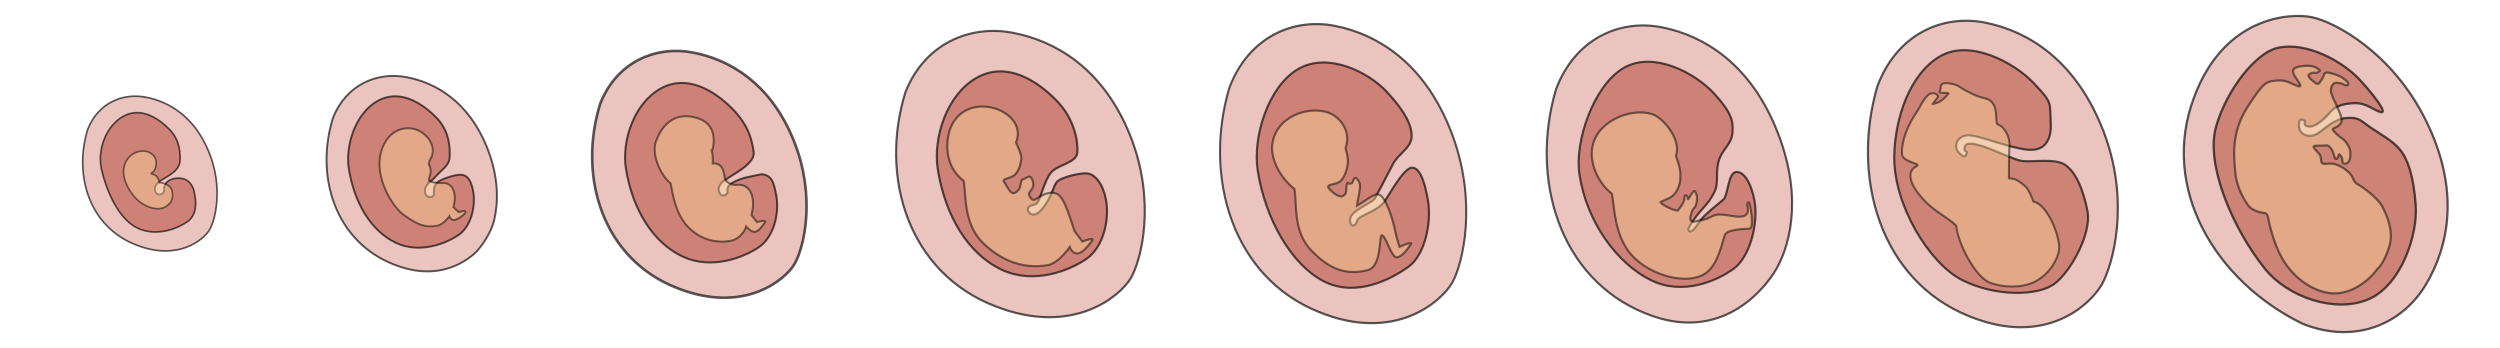 <?xml version="1.0" encoding="UTF-8" standalone="no"?>
<!-- Created with Inkscape (http://www.inkscape.org/) -->

<svg
   width="1159.566"
   height="161.414"
   viewBox="0 0 1159.566 161.414"
   version="1.1"
   id="svg1"
   xml:space="preserve"
   inkscape:version="1.3 (0e150ed6c4, 2023-07-21)"
   sodipodi:docname="icons-pregnancy-stages.svg"
   inkscape:export-filename="icons-pregnancy-stages.png"
   inkscape:export-xdpi="96"
   inkscape:export-ydpi="96"
   xmlns:inkscape="http://www.inkscape.org/namespaces/inkscape"
   xmlns:sodipodi="http://sodipodi.sourceforge.net/DTD/sodipodi-0.dtd"
   xmlns="http://www.w3.org/2000/svg"
   xmlns:svg="http://www.w3.org/2000/svg"><sodipodi:namedview
     id="namedview1"
     pagecolor="#505050"
     bordercolor="#eeeeee"
     borderopacity="1"
     inkscape:showpageshadow="0"
     inkscape:pageopacity="0"
     inkscape:pagecheckerboard="0"
     inkscape:deskcolor="#d1d1d1"
     inkscape:document-units="px"
     inkscape:zoom="0.5"
     inkscape:cx="582"
     inkscape:cy="-261"
     inkscape:window-width="1920"
     inkscape:window-height="1008"
     inkscape:window-x="-8"
     inkscape:window-y="-8"
     inkscape:window-maximized="1"
     inkscape:current-layer="layer3"
     showgrid="true"
     showguides="true"><inkscape:grid
       id="grid4"
       units="px"
       originx="-78.101"
       originy="-59.071"
       spacingx="1"
       spacingy="1"
       empcolor="#0099e5"
       empopacity="0.302"
       color="#0099e5"
       opacity="0.149"
       empspacing="5"
       dotted="false"
       gridanglex="30"
       gridanglez="30"
       visible="true" /><sodipodi:guide
       position="859.899,-391.515"
       orientation="0,-1"
       id="guide49"
       inkscape:locked="false" /><sodipodi:guide
       position="999.5,15.914"
       orientation="0,-1"
       id="guide51"
       inkscape:locked="false" /></sodipodi:namedview><defs
     id="defs1"><inkscape:path-effect
       effect="fillet_chamfer"
       id="path-effect48"
       is_visible="true"
       lpeversion="1"
       nodesatellites_param="F,0,0,1,0,0,0,1 @ F,0,0,1,0,0,0,1 @ F,0,0,1,0,0,0,1 @ F,0,0,1,0,0,0,1 @ F,0,0,1,0,0,0,1"
       radius="0"
       unit="px"
       method="auto"
       mode="F"
       chamfer_steps="1"
       flexible="false"
       use_knot_distance="true"
       apply_no_radius="true"
       apply_with_radius="true"
       only_selected="false"
       hide_knots="false" /><inkscape:path-effect
       effect="fillet_chamfer"
       id="path-effect46"
       is_visible="true"
       lpeversion="1"
       nodesatellites_param="F,0,0,1,0,0,0,1 @ F,0,0,1,0,0,0,1 @ F,0,0,1,0,0,0,1 @ F,0,0,1,0,0,0,1 @ F,0,0,1,0,0,0,1"
       radius="0"
       unit="px"
       method="auto"
       mode="F"
       chamfer_steps="1"
       flexible="false"
       use_knot_distance="true"
       apply_no_radius="true"
       apply_with_radius="true"
       only_selected="false"
       hide_knots="false" /><inkscape:path-effect
       effect="fillet_chamfer"
       id="path-effect44"
       is_visible="true"
       lpeversion="1"
       nodesatellites_param="F,0,0,1,0,0,0,1 @ F,0,0,1,0,0,0,1 @ F,0,0,1,0,0,0,1 @ F,0,0,1,0,0,0,1 @ F,0,0,1,0,0,0,1"
       radius="0"
       unit="px"
       method="auto"
       mode="F"
       chamfer_steps="1"
       flexible="false"
       use_knot_distance="true"
       apply_no_radius="true"
       apply_with_radius="true"
       only_selected="false"
       hide_knots="false" /><inkscape:path-effect
       effect="fillet_chamfer"
       id="path-effect42"
       is_visible="true"
       lpeversion="1"
       nodesatellites_param="F,0,0,1,0,0,0,1 @ F,0,0,1,0,0,0,1 @ F,0,0,1,0,9.6,0,1 @ F,0,0,1,0,0,0,1 @ F,0,0,1,0,0,0,1"
       radius="0"
       unit="px"
       method="auto"
       mode="F"
       chamfer_steps="1"
       flexible="false"
       use_knot_distance="true"
       apply_no_radius="true"
       apply_with_radius="true"
       only_selected="false"
       hide_knots="false" /><inkscape:path-effect
       effect="fillet_chamfer"
       id="path-effect40"
       is_visible="true"
       lpeversion="1"
       nodesatellites_param="F,0,0,1,0,0,0,1 @ F,0,0,1,0,0,0,1 @ F,0,0,1,0,0,0,1 @ F,0,0,1,0,0,0,1 @ F,0,0,1,0,0,0,1"
       radius="0"
       unit="px"
       method="auto"
       mode="F"
       chamfer_steps="1"
       flexible="false"
       use_knot_distance="true"
       apply_no_radius="true"
       apply_with_radius="true"
       only_selected="false"
       hide_knots="false" /><inkscape:path-effect
       effect="fillet_chamfer"
       id="path-effect17"
       is_visible="true"
       lpeversion="1"
       nodesatellites_param="F,0,0,1,0,0,0,1 @ F,0,0,1,0,0,0,1 @ F,0,0,1,0,0,0,1 @ F,0,0,1,0,0,0,1 @ F,0,0,1,0,0,0,1"
       radius="0"
       unit="px"
       method="auto"
       mode="F"
       chamfer_steps="1"
       flexible="false"
       use_knot_distance="true"
       apply_no_radius="true"
       apply_with_radius="true"
       only_selected="false"
       hide_knots="false" /><inkscape:path-effect
       effect="fillet_chamfer"
       id="path-effect14"
       is_visible="true"
       lpeversion="1"
       nodesatellites_param="F,0,0,1,0,0,0,1 @ F,0,0,1,0,0,0,1 @ F,0,0,1,0,0,0,1 @ F,0,0,1,0,0,0,1 @ F,0,0,1,0,0,0,1"
       radius="0"
       unit="px"
       method="auto"
       mode="F"
       chamfer_steps="1"
       flexible="false"
       use_knot_distance="true"
       apply_no_radius="true"
       apply_with_radius="true"
       only_selected="false"
       hide_knots="false" /><inkscape:path-effect
       effect="fillet_chamfer"
       id="path-effect5"
       is_visible="true"
       lpeversion="1"
       nodesatellites_param="F,0,0,1,0,0,0,1 @ F,0,0,1,0,0,0,1 @ F,0,0,1,0,0,0,1 @ F,0,0,1,0,0,0,1 @ F,0,0,1,0,0,0,1"
       radius="0"
       unit="px"
       method="auto"
       mode="F"
       chamfer_steps="1"
       flexible="false"
       use_knot_distance="true"
       apply_no_radius="true"
       apply_with_radius="true"
       only_selected="false"
       hide_knots="false" /><inkscape:path-effect
       effect="fillet_chamfer"
       id="path-effect15"
       is_visible="true"
       lpeversion="1"
       nodesatellites_param="F,0,0,1,0,0,0,1 @ F,0,0,1,0,0,0,1 @ F,0,0,1,0,0,0,1 @ F,0,0,1,0,0,0,1 @ F,0,0,1,0,0,0,1"
       radius="0"
       unit="px"
       method="auto"
       mode="F"
       chamfer_steps="1"
       flexible="false"
       use_knot_distance="true"
       apply_no_radius="true"
       apply_with_radius="true"
       only_selected="false"
       hide_knots="false" /><inkscape:path-effect
       effect="fillet_chamfer"
       id="path-effect12"
       is_visible="true"
       lpeversion="1"
       nodesatellites_param="F,0,0,1,0,0,0,1 @ F,0,0,1,0,0,0,1 @ F,0,0,1,0,9.6,0,1 @ F,0,0,1,0,0,0,1 @ F,0,0,1,0,0,0,1"
       radius="0"
       unit="px"
       method="auto"
       mode="F"
       chamfer_steps="1"
       flexible="false"
       use_knot_distance="true"
       apply_no_radius="true"
       apply_with_radius="true"
       only_selected="false"
       hide_knots="false" /><linearGradient
       id="swatch7"><stop
         style="stop-color:#000000;stop-opacity:1;"
         offset="0"
         id="stop7" /></linearGradient><inkscape:path-effect
       effect="fillet_chamfer"
       id="path-effect7"
       is_visible="true"
       lpeversion="1"
       nodesatellites_param="F,0,0,1,0,0,0,1 @ F,0,0,1,0,0,0,1 @ F,0,0,1,0,0,0,1 @ F,0,0,1,0,0,0,1 @ F,0,0,1,0,0,0,1"
       radius="0"
       unit="px"
       method="auto"
       mode="F"
       chamfer_steps="1"
       flexible="false"
       use_knot_distance="true"
       apply_no_radius="true"
       apply_with_radius="true"
       only_selected="false"
       hide_knots="false" /><inkscape:path-effect
       effect="fillet_chamfer"
       id="path-effect12-1"
       is_visible="true"
       lpeversion="1"
       nodesatellites_param="F,0,0,1,0,0,0,1 @ F,0,0,1,0,0,0,1 @ F,0,0,1,0,0,0,1 @ F,0,0,1,0,0,0,1 @ F,0,0,1,0,0,0,1"
       radius="0"
       unit="px"
       method="auto"
       mode="F"
       chamfer_steps="1"
       flexible="false"
       use_knot_distance="true"
       apply_no_radius="true"
       apply_with_radius="true"
       only_selected="false"
       hide_knots="false" /><inkscape:path-effect
       effect="fillet_chamfer"
       id="path-effect12-1-9"
       is_visible="true"
       lpeversion="1"
       nodesatellites_param="F,0,0,1,0,0,0,1 @ F,0,0,1,0,0,0,1 @ F,0,0,1,0,0,0,1 @ F,0,0,1,0,0,0,1 @ F,0,0,1,0,0,0,1"
       radius="0"
       unit="px"
       method="auto"
       mode="F"
       chamfer_steps="1"
       flexible="false"
       use_knot_distance="true"
       apply_no_radius="true"
       apply_with_radius="true"
       only_selected="false"
       hide_knots="false" /><inkscape:path-effect
       effect="fillet_chamfer"
       id="path-effect40-1"
       is_visible="true"
       lpeversion="1"
       nodesatellites_param="F,0,0,1,0,0,0,1 @ F,0,0,1,0,0,0,1 @ F,0,0,1,0,0,0,1 @ F,0,0,1,0,0,0,1 @ F,0,0,1,0,0,0,1"
       radius="0"
       unit="px"
       method="auto"
       mode="F"
       chamfer_steps="1"
       flexible="false"
       use_knot_distance="true"
       apply_no_radius="true"
       apply_with_radius="true"
       only_selected="false"
       hide_knots="false" /><inkscape:path-effect
       effect="fillet_chamfer"
       id="path-effect42-6"
       is_visible="true"
       lpeversion="1"
       nodesatellites_param="F,0,0,1,0,0,0,1 @ F,0,0,1,0,0,0,1 @ F,0,0,1,0,9.6,0,1 @ F,0,0,1,0,0,0,1 @ F,0,0,1,0,0,0,1"
       radius="0"
       unit="px"
       method="auto"
       mode="F"
       chamfer_steps="1"
       flexible="false"
       use_knot_distance="true"
       apply_no_radius="true"
       apply_with_radius="true"
       only_selected="false"
       hide_knots="false" /><inkscape:path-effect
       effect="fillet_chamfer"
       id="path-effect44-8"
       is_visible="true"
       lpeversion="1"
       nodesatellites_param="F,0,0,1,0,0,0,1 @ F,0,0,1,0,0,0,1 @ F,0,0,1,0,0,0,1 @ F,0,0,1,0,0,0,1 @ F,0,0,1,0,0,0,1"
       radius="0"
       unit="px"
       method="auto"
       mode="F"
       chamfer_steps="1"
       flexible="false"
       use_knot_distance="true"
       apply_no_radius="true"
       apply_with_radius="true"
       only_selected="false"
       hide_knots="false" /><inkscape:path-effect
       effect="fillet_chamfer"
       id="path-effect46-2"
       is_visible="true"
       lpeversion="1"
       nodesatellites_param="F,0,0,1,0,0,0,1 @ F,0,0,1,0,0,0,1 @ F,0,0,1,0,0,0,1 @ F,0,0,1,0,0,0,1 @ F,0,0,1,0,0,0,1"
       radius="0"
       unit="px"
       method="auto"
       mode="F"
       chamfer_steps="1"
       flexible="false"
       use_knot_distance="true"
       apply_no_radius="true"
       apply_with_radius="true"
       only_selected="false"
       hide_knots="false" /><inkscape:path-effect
       effect="fillet_chamfer"
       id="path-effect48-7"
       is_visible="true"
       lpeversion="1"
       nodesatellites_param="F,0,0,1,0,0,0,1 @ F,0,0,1,0,0,0,1 @ F,0,0,1,0,0,0,1 @ F,0,0,1,0,0,0,1 @ F,0,0,1,0,0,0,1"
       radius="0"
       unit="px"
       method="auto"
       mode="F"
       chamfer_steps="1"
       flexible="false"
       use_knot_distance="true"
       apply_no_radius="true"
       apply_with_radius="true"
       only_selected="false"
       hide_knots="false" /></defs><g
     inkscape:label="Ebene 1"
     inkscape:groupmode="layer"
     id="layer1"
     transform="translate(-78.101,-59.071)" /><g
     inkscape:groupmode="layer"
     id="layer2"
     inkscape:label="Ebene 2"
     transform="translate(-78.101,-59.071)" /><g
     inkscape:groupmode="layer"
     id="layer3"
     inkscape:label="baby"
     transform="translate(-78.101,-59.071)"><g
       id="g8"
       transform="translate(0,-33.133)"><path
         style="opacity:0.65;fill:#c3483d;fill-opacity:0.5;stroke:#000000;stroke-opacity:1;paint-order:stroke fill markers"
         d="m 104.5,407.75 c 13.883,2.626 29.25,11.5 38,33 8.75,21.5 3.75,41 0.25,46.75 -3.5,5.75 -18.75,18.75 -43.75,9 C 70.769,485.734 61.166,454.684 69.75,427 76,411.25 90.617,405.124 104.5,407.75 Z"
         id="path13-1"
         sodipodi:nodetypes="zzzssz"
         transform="matrix(0.773,0,0,0.773,64.881,-177.916)"
         inkscape:original-d="m 104.5,407.75 c 13.88271,2.62646 29.25,11.5 38,33 8.75,21.5 3.75,41 0.25,46.75 -3.5,5.75 -18.75,18.75 -43.75,9 C 70.769464,485.73391 61.166172,454.68443 69.75,427 76,411.25 90.617293,405.12354 104.5,407.75 Z"
         inkscape:path-effect="#path-effect40-1" /><path
         style="opacity:0.65;fill:#b14332;fill-opacity:0.78;stroke:#000000;stroke-width:0.773;stroke-opacity:1;paint-order:stroke fill markers"
         d="m 153.247,175.548 c 0,0 1.934,-1.063 3.674,-2.224 2.415,-1.61 4.447,-3.577 4.641,-6.381 0.193,-2.804 0.29,-9.475 -4.834,-14.695 -5.124,-5.221 -13.342,-10.635 -21.463,-6.091 -8.121,4.544 -12.119,15.704 -10.064,24.7 2.183,9.559 7.744,22.866 16.639,27.12 8.895,4.254 18.659,0.193 23.107,-2.9 4.447,-3.094 4.474,-8.883 3.094,-14.405 -0.677,-2.707 -2.417,-4.737 -4.544,-5.414 -2.211,-0.704 -4.931,-0.483 -6.864,0.58 -1.443,0.793 -2.514,2.514 -2.417,3.964 0.097,1.45 -0.583,2.525 -2.03,2.61 -1.644,0.097 -2.315,-1.353 -2.224,-2.804 0.104,-1.652 1.354,-2.61 3.287,-4.061 z"
         id="path17-2"
         sodipodi:nodetypes="csssssssssssssc" /><path
         style="opacity:0.5;fill:#ffdb9d;fill-opacity:0.87;stroke:#000000;stroke-width:0.773;stroke-opacity:1;paint-order:stroke fill markers"
         d="m 147.943,172.652 c 0,0 1.914,-0.41 2.461,-3.281 0.547,-2.871 -0.273,-5.264 -3.418,-6.631 -2.965,-1.289 -9.297,-0.205 -11.212,6.358 -1.914,6.563 3.965,14.561 7.52,17.022 3.555,2.461 8.067,3.828 11.212,2.188 3.145,-1.641 3.692,-3.828 3.623,-5.879 -0.068,-2.051 -0.684,-3.623 -2.666,-4.58 -1.983,-0.957 -3.487,-1.025 -3.487,-1.025 0,0 -0.144,-1.717 -1.367,-2.94 -0.615,-0.615 -2.666,-1.231 -2.666,-1.231 z"
         id="path18-1"
         sodipodi:nodetypes="cssssssscsc" /></g><g
       id="g7"
       transform="translate(0,-23.671)"><path
         style="opacity:0.65;fill:#c3483d;fill-opacity:0.5;stroke:#000000;stroke-width:0.916;stroke-dasharray:none;stroke-opacity:1;paint-order:stroke fill markers"
         d="m 104.5,407.75 c 13.883,2.626 29.25,11.5 38,33 5.887,14.466 5.403,26.707 3.39,34.92 -1.258,5.131 -5.792,12.654 -9.854,16.028 C 128.842,497.675 116.346,503.265 99,496.5 70.769,485.734 61.166,454.684 69.75,427 76,411.25 90.617,405.124 104.5,407.75 Z"
         id="path19-4"
         sodipodi:nodetypes="zzzssz"
         inkscape:path-effect="#path-effect42-6"
         inkscape:original-d="m 104.5,407.75 c 13.88271,2.62646 29.25,11.5 38,33 8.75,21.5 3.42619,38.08569 -0.0738,43.83569 C 138.92619,490.33569 124,506.25 99,496.5 70.769464,485.73391 61.166172,454.68443 69.75,427 76,411.25 90.617293,405.12354 104.5,407.75 Z"
         transform="matrix(0.981,0,0,0.981,164.117,-281.473)" /><path
         style="opacity:0.65;fill:#b14332;fill-opacity:0.78;stroke:#000000;stroke-width:0.899;stroke-dasharray:none;stroke-opacity:1;paint-order:stroke fill markers"
         d="m 277.431,167.125 c 0,0 1.018,-0.584 3.309,-3.098 2.48,-2.722 5.643,-4.539 5.888,-8.096 0.245,-3.557 0.368,-12.022 -6.133,-18.646 -6.502,-6.624 -16.928,-13.494 -27.233,-7.728 -10.304,5.765 -15.108,20.672 -13.349,31.571 2.573,15.936 10.405,28.783 21.69,34.18 11.286,5.397 23.675,0.245 29.318,-3.68 5.643,-3.925 7.941,-13.2 6.622,-20.3 -1.003,-5.399 -2.966,-7.544 -5.91,-7.544 -2.944,0 -9.034,2.136 -10.629,3.485 -1.595,1.349 -1.738,3.454 -1.635,5.295 0.117,2.097 -3.501,2.205 -4.041,-0.205 -0.48,-2.141 0.263,-3.395 2.103,-5.235 z"
         id="path20-3"
         sodipodi:nodetypes="cssssssssssssc" /><path
         style="opacity:0.5;fill:#ffdb9d;fill-opacity:0.87;stroke:#000000;stroke-width:0.899;stroke-dasharray:none;stroke-opacity:1;paint-order:stroke fill markers"
         d="m 277.861,156.351 c 2.764,-4.93 -0.687,-10.913 -5.998,-13.222 -5.008,-2.177 -13.793,-1.02 -17.026,10.064 -3.233,11.084 4.787,25.267 10.791,29.424 6.004,4.157 9.331,5.874 15.228,4.818 3.104,-0.556 5.647,-4.398 5.647,-4.398 0,0 0.656,1.834 2.116,1.777 1.461,-0.056 5.12,-2.464 5.337,-3.708 0.225,-1.292 -3.033,0.112 -3.033,0.112 l -2.51,-2.395 c 1.641,-5.679 0.161,-12.041 -5.987,-11.124 0,0 -5.547,-0.184 -5.399,-1.594 0.189,-1.804 1.848,-4.181 -0.066,-7.171 0,0 0.195,-1.612 0.899,-2.584 z"
         id="path21-0"
         sodipodi:nodetypes="csssscsscccscc" /></g><g
       id="g6"
       transform="translate(0,-11.758)"><path
         style="opacity:0.65;fill:#c3483d;fill-opacity:0.5;stroke:#000000;stroke-opacity:1;paint-order:stroke fill markers"
         d="m 104.5,407.75 c 13.883,2.626 29.25,11.5 38,33 8.75,21.5 3.75,41 0.25,46.75 -3.5,5.75 -18.75,18.75 -43.75,9 C 70.769,485.734 61.166,454.684 69.75,427 76,411.25 90.617,405.124 104.5,407.75 Z"
         id="path22-6"
         sodipodi:nodetypes="zzzssz"
         inkscape:path-effect="#path-effect44-8"
         inkscape:original-d="m 104.5,407.75 c 13.88271,2.62646 29.25,11.5 38,33 8.75,21.5 3.75,41 0.25,46.75 -3.5,5.75 -18.75,18.75 -43.75,9 C 70.769464,485.73391 61.166172,454.68443 69.75,427 76,411.25 90.617293,405.12354 104.5,407.75 Z"
         transform="matrix(1.233,0,0,1.233,270.494,-407.595)" /><path
         style="opacity:0.65;fill:#b14332;fill-opacity:0.78;stroke:#000000;stroke-width:0.948;stroke-dasharray:none;stroke-opacity:1;paint-order:stroke fill markers"
         d="m 413.788,154.742 c 4.19,-3.118 14.743,-7.904 13.876,-13.508 -0.867,-5.604 -2.281,-12.353 -10.143,-20.205 -7.862,-7.852 -20.47,-15.994 -32.93,-9.16 -12.46,6.834 -18.269,24.503 -16.142,37.421 3.111,18.89 12.582,34.117 26.228,40.515 13.647,6.398 28.629,0.291 35.452,-4.362 6.823,-4.653 9.603,-15.646 8.007,-24.062 -1.213,-6.399 -2.164,-8.788 -5.892,-9.626 -1.362,-0.306 -3.617,0.529 -6.646,1.092 -3.876,0.721 -7.529,2.289 -9.294,3.972 -1.813,1.729 0.631,3.752 -2.431,4.647 -1.994,0.583 -4.251,-3.624 -0.087,-6.724 z"
         id="path23-3"
         sodipodi:nodetypes="szsssssssssss" /><path
         style="opacity:0.5;fill:#ffdb9d;fill-opacity:0.871;stroke:#000000;stroke-width:0.948;stroke-dasharray:none;stroke-opacity:1;paint-order:stroke fill markers"
         d="m 408.285,140.94 c 0.788,-1.614 3.105,-11.584 -5.652,-14.957 -7.604,-2.929 -16.021,-1.282 -20.319,10.508 -2.072,5.683 1.813,15.229 6.868,19.445 0.903,4.907 2.279,14.556 8.485,20.584 6.206,6.029 13.475,7.064 19.128,6.052 5.653,-1.012 7.429,-6.698 7.429,-6.698 0,0 2.094,2.585 3.928,2.515 1.835,-0.07 3.949,-3.136 4.795,-4.476 0.847,-1.341 -3.765,-0.085 -3.765,-0.085 l -2.56,-3.246 c 2.062,-7.133 0.203,-15.125 -7.52,-13.972 0,0 -2.759,-0.058 -4.449,-2.2 -0.732,-0.927 -0.095,-2.207 -1.503,-5.374 -1.233,-2.772 -4.445,-2.421 -4.445,-2.421 0,0 0.215,-3.469 -0.42,-5.676 z"
         id="path24-3"
         sodipodi:nodetypes="cssczzcsscccsscc" /></g><g
       id="g5"
       transform="translate(0,-2.418)"><path
         style="opacity:0.65;fill:#c3483d;fill-opacity:0.5;stroke:#000000;stroke-width:0.699;stroke-dasharray:none;stroke-opacity:1;paint-order:stroke fill markers"
         d="m 104.5,407.75 c 13.883,2.626 29.25,11.5 38,33 8.75,21.5 3.75,41 0.25,46.75 -3.5,5.75 -18.75,18.75 -43.75,9 C 70.769,485.734 61.166,454.684 69.75,427 76,411.25 90.617,405.124 104.5,407.75 Z"
         id="path25-3"
         sodipodi:nodetypes="zzzssz"
         inkscape:path-effect="#path-effect46-2"
         inkscape:original-d="m 104.5,407.75 c 13.88271,2.62646 29.25,11.5 38,33 8.75,21.5 3.75,41 0.25,46.75 -3.5,5.75 -18.75,18.75 -43.75,9 C 70.769464,485.73391 61.166172,454.68443 69.75,427 76,411.25 90.617293,405.12354 104.5,407.75 Z"
         transform="matrix(1.43,0,0,1.43,398.332,-506.404)" /><path
         style="opacity:0.65;fill:#b14332;fill-opacity:0.78;stroke:#000000;stroke-width:1;stroke-dasharray:none;stroke-opacity:1;paint-order:stroke fill markers"
         d="m 559.393,155.298 c 1.333,-1.687 3.243,-10.508 6.342,-13.909 3.355,-3.682 11.734,-4.366 12.066,-9.179 0.332,-4.813 -1.002,-15.263 -9.797,-24.225 -8.795,-8.961 -22.901,-18.255 -36.841,-10.455 -13.94,7.8 -20.439,27.965 -18.059,42.71 3.48,21.559 14.076,38.939 29.343,46.24 15.268,7.302 32.029,0.332 39.662,-4.979 7.634,-5.31 10.743,-17.857 8.958,-27.463 -1.357,-7.303 -5.25,-12.15 -9.233,-12.15 -3.983,0 -11.052,1.851 -13.209,3.676 -2.157,1.825 -2.341,7.465 -7.585,13.33 -4.45,4.977 -7.702,-0.194 -5.423,-1.67 1.889,-1.224 2.443,-0.241 3.776,-1.928 z"
         id="path26-5"
         sodipodi:nodetypes="zssssssssssssz" /><path
         style="opacity:0.5;fill:#ffdb9d;fill-opacity:0.871;stroke:#000000;stroke-width:1;stroke-dasharray:none;stroke-opacity:1;paint-order:stroke fill markers"
         d="m 549.369,127.587 c 2.714,-6.635 -1.567,-12.006 -6.942,-14.676 -8.502,-4.224 -21.347,-2.322 -24.303,10.796 -1.698,7.535 -0.202,16.27 6.901,21.605 1.269,6.209 -0.215,19.818 8.923,28.796 9.137,8.979 19.47,12.085 29.879,10.408 5.479,-0.883 10.439,-8.475 10.439,-8.475 0,0 0.998,3.095 3.576,3.005 2.578,-0.089 5.695,-4.359 6.885,-6.055 1.19,-1.696 -4.604,0.514 -4.604,0.514 l -3.634,-4.868 c -4.616,-13.976 -6.055,-18.39 -11.481,-17.66 -5.426,0.729 -6.994,5.218 -8.957,2.147 -0.586,-0.918 -1.251,-1.468 0.096,-3.155 1.513,-1.896 1.568,-3.369 0.539,-5.59 -0.971,-2.096 -2.991,-0.006 -3.754,0.137 -2.474,0.465 -0.118,4.547 -4.176,6.432 -2.029,0.943 -3.636,-3.368 -4.712,-4.729 -1.718,-2.174 2.668,-1.576 4.864,-3.75 2.39,-2.366 2.626,-5.858 2.949,-7.333 0.323,-1.475 -2.487,-7.548 -2.487,-7.548 z"
         id="path27-8"
         sodipodi:nodetypes="cssczscsscczssssssszcc" /></g><g
       id="g4"
       transform="translate(0,-0.272)"><path
         style="opacity:0.65;fill:#c3483d;fill-opacity:0.5;stroke:#000000;stroke-width:0.687;stroke-dasharray:none;stroke-opacity:1;paint-order:stroke fill markers"
         d="m 104.5,407.75 c 13.883,2.626 29.25,11.5 38,33 8.75,21.5 3.75,41 0.25,46.75 -3.5,5.75 -18.75,18.75 -43.75,9 C 70.769,485.734 61.166,454.684 69.75,427 76,411.25 90.617,405.124 104.5,407.75 Z"
         id="path28-1"
         sodipodi:nodetypes="zzzssz"
         inkscape:path-effect="#path-effect48-7"
         inkscape:original-d="m 104.5,407.75 c 13.88271,2.62646 29.25,11.5 38,33 8.75,21.5 3.75,41 0.25,46.75 -3.5,5.75 -18.75,18.75 -43.75,9 C 70.769464,485.73391 61.166172,454.68443 69.75,427 76,411.25 90.617293,405.12354 104.5,407.75 Z"
         transform="matrix(1.416,0,0,1.494,549.503,-537.792)" /><path
         style="opacity:0.65;fill:#b14332;fill-opacity:0.78;stroke:#000000;stroke-width:1;stroke-dasharray:none;stroke-opacity:1;paint-order:stroke fill markers"
         d="m 715.868,151.257 c 0,0 5.52,-10.235 8.362,-15.862 2.293,-4.541 8.268,-7.355 8.597,-12.385 0.329,-5.03 -2.684,-11.618 -11.397,-20.983 -8.713,-9.365 -27.54,-18.733 -41.348,-10.581 -13.809,8.151 -20.996,31.476 -18.639,46.885 3.447,22.531 15.693,43.944 30.817,51.575 15.124,7.631 31.727,-1.403 39.289,-6.953 7.562,-5.55 10.642,-20.662 8.874,-30.701 -1.344,-7.633 -3.449,-15.142 -7.394,-15.142 -3.945,0 -11.171,13.697 -12.931,15.957 -3.551,4.559 -11.764,6.156 -12.452,8.537 -0.924,3.199 -3.298,3.217 -3.372,-0.291 -0.092,-4.363 10.704,-7.891 11.593,-10.056 z"
         id="path29-2"
         sodipodi:nodetypes="cssssssssssssc" /><path
         style="opacity:0.5;fill:#ffdb9d;fill-opacity:0.871;stroke:#000000;stroke-width:1;stroke-dasharray:none;stroke-opacity:1;paint-order:stroke fill markers"
         d="m 702.158,128.013 c 2.577,-6.648 -1.312,-13.09 -6.416,-15.765 -8.074,-4.232 -24.512,-0.412 -27.319,12.73 -1.613,7.549 3.34,16.685 10.086,22.031 1.205,6.221 -0.911,19.484 7.767,28.48 8.678,8.996 16.331,11.544 26.077,9.191 7.325,-1.768 4.926,-17.761 7.03,-16.075 2.103,1.686 4.13,10.172 6.578,10.082 2.448,-0.089 5.408,-4.367 6.538,-6.067 1.13,-1.7 -5.274,1.222 -5.274,1.222 l -1.458,-4.876 c -1.845,-9.75 -5.131,-17.732 -7.534,-19.126 -2.403,-1.394 -5.606,1.998 -10.787,4.955 0.047,-1.364 2.067,-8.607 1.278,-10.512 -0.194,-0.469 -1.327,-3.05 -2.34,-2.272 -0.583,0.447 -0.811,2.075 -1.244,2.307 -1.825,0.977 -1.761,-1.242 -2.33,0.432 -0.616,1.813 0.421,4.423 -1.851,5.536 -1.927,0.945 -5.497,-2.251 -6.519,-3.615 -1.631,-2.178 3.484,-1.328 5.569,-3.507 2.269,-2.371 3.031,-6.071 3.275,-8.475 0.244,-2.404 -1.125,-6.679 -1.125,-6.679 z"
         id="path30-0"
         sodipodi:nodetypes="cssczszsscczcssssssszc" /></g><g
       id="g3"
       transform="translate(0,-0.791)"><path
         style="opacity:0.65;fill:#c3483d;fill-opacity:0.5;stroke:#000000;stroke-width:1;stroke-linejoin:round;stroke-dasharray:none;stroke-dashoffset:0;stroke-opacity:1;paint-order:stroke fill markers"
         d="m 849.023,72.546 c 19.664,3.925 41.431,17.186 53.826,49.315 12.394,32.129 4.062,54.27 -0.896,62.863 -4.958,8.593 -25.309,35.02 -60.72,20.45 C 801.245,189.085 787.642,142.685 799.801,101.313 808.654,77.777 829.359,68.621 849.023,72.546 Z"
         id="path31-9"
         sodipodi:nodetypes="zzzssz" /><path
         style="opacity:0.65;fill:#b14332;fill-opacity:0.78;stroke:#000000;stroke-width:1;stroke-linejoin:round;stroke-dasharray:none;stroke-dashoffset:0;stroke-opacity:1;paint-order:stroke fill markers"
         d="m 867.73,156.782 c 2.831,-3.204 3.718,-4.281 5.566,-7.858 2.296,-4.444 0.12,-9.949 2.472,-15.81 1.75,-4.361 5.579,-6.726 5.908,-11.756 0.329,-5.03 -0.032,-8.966 -8.745,-18.331 -8.713,-9.365 -28.04,-19.733 -41.848,-11.581 -13.809,8.151 -22.746,33.976 -20.389,49.385 3.447,22.531 17.693,41.194 32.817,48.825 15.124,7.631 31.227,0.347 38.789,-5.203 7.562,-5.55 11.392,-21.162 9.624,-31.201 -1.344,-7.633 -4.421,-13.639 -8.366,-13.639 -3.945,0 -3.907,10.811 -6.044,12.719 -2.137,1.908 -9.369,7.452 -11.219,10.419 -2.289,3.669 -4.156,5.197 -4.831,4.214 -0.678,-0.988 0.076,-1.666 0.894,-3.076 1.556,-2.684 3.516,-5.007 5.372,-7.107 z"
         id="path32-2"
         sodipodi:nodetypes="ssssssssssssssss" /><path
         style="opacity:0.5;fill:#ffdb9d;fill-opacity:0.871;stroke:#000000;stroke-width:1;stroke-linejoin:round;stroke-dasharray:none;stroke-dashoffset:0;stroke-opacity:1;paint-order:stroke fill markers"
         d="m 855.42,132.254 c 2.577,-6.648 -4.488,-16.154 -9.593,-18.829 -8.074,-4.232 -26.248,0.993 -29.055,14.136 -1.613,7.549 2.24,16.853 8.986,22.199 1.205,6.221 1.089,20.109 9.767,29.105 8.678,8.996 25.266,13.425 33.577,7.816 6.325,-4.269 7.978,-15.765 9.155,-18.075 1.176,-2.31 8.88,-2.578 11.328,-2.668 2.448,-0.089 0.21,-12.696 -0.462,-12.317 -1.721,0.972 1.215,3.987 -1.369,6.03 -2.584,2.044 -10.029,-1.027 -13.583,-0.126 -3.554,0.901 -3.111,1.985 -8.264,2.716 -1.218,0.173 -4.582,1.796 -3.652,-2.274 1.114,-4.872 2.239,-2.445 2.891,-6.902 0.311,-2.126 -0.12,-3.194 -0.875,-4.444 -0.756,-1.253 -3.282,4.574 -3.289,3.625 -0.016,-2.032 -1.492,-2.128 -1.552,-1.282 -0.128,1.797 -0.015,2.493 -3.029,6.518 -2.498,0.24 -8.925,-3.555 -7.998,-3.995 3.171,-1.503 5.244,-1.788 7.001,-4.513 1.822,-2.826 2.116,-4.815 2.102,-8.182 -0.015,-3.644 -2.084,-8.538 -2.084,-8.538 z"
         id="path33-7"
         sodipodi:nodetypes="cssczszsszzsssssscsssc" /></g><g
       id="g2"
       transform="translate(0,2.016)"><path
         style="opacity:0.65;fill:#c44a3d;fill-opacity:0.5;stroke:#000000;stroke-width:1.022;stroke-linejoin:round;stroke-dasharray:none;stroke-dashoffset:0;stroke-opacity:1;paint-order:stroke fill markers"
         d="m 999.005,67.576 c 20.027,4.024 42.196,17.621 54.819,50.565 12.623,32.944 4.137,62.171 -0.912,70.981 -5.049,8.811 -25.776,29.382 -61.84,14.443 -40.725,-16.496 -54.579,-64.072 -42.196,-106.492 9.016,-24.133 30.103,-33.52 50.13,-29.496 z"
         id="path34-9"
         sodipodi:nodetypes="zzzssz" /><path
         style="opacity:0.65;fill:#b14332;fill-opacity:0.78;stroke:#000000;stroke-width:1.012;stroke-linejoin:round;stroke-dasharray:none;stroke-dashoffset:0;stroke-opacity:1;paint-order:stroke fill markers"
         d="m 990.088,119.873 c 4.67,-0.8 19.026,5.724 28.594,6.63 9.568,0.906 10.902,-7.114 10.619,-12.176 -0.565,-10.134 0.997,-9.267 -7.877,-18.687 -8.874,-9.42 -29.429,-20.661 -43.494,-12.462 -14.065,8.199 -20.736,28.391 -21.215,45.702 -0.634,22.928 16.239,50.487 31.644,58.162 15.404,7.676 34.8,7.337 42.503,1.755 7.702,-5.582 17.326,-23.415 15.525,-33.512 -0.645,-3.616 -3.503,-17.289 -10.512,-21.831 -4.691,-3.039 -14.262,-1.184 -19.693,-1.705 -5.431,-0.52 -25.494,-12.152 -26.805,-6.481 -0.593,2.564 1.463,1.529 0.915,2.986 -0.459,1.219 -0.77,2.211 -3.1,0.169 -3.324,-2.914 -1.774,-7.751 2.896,-8.551 z"
         id="path35-1"
         sodipodi:nodetypes="zzsssssssszsssz" /><path
         style="opacity:0.5;fill:#ffdb9d;fill-opacity:0.871;stroke:#000000;stroke-width:0.961;stroke-linejoin:round;stroke-dasharray:none;stroke-dashoffset:0;stroke-opacity:1;paint-order:stroke fill markers"
         d="m 1021.232,150.541 c 6.669,1.238 12.455,16.497 11.942,22.059 -0.425,4.615 -4.598,11.856 -11.421,15.208 -6.185,3.038 -14.777,2.53 -20.48,0.469 -6.89,-2.489 -15.053,-18.283 -15.826,-26.55 -4.358,-4.141 -8.992,-5.925 -13.991,-10.868 -4.999,-4.943 -10.966,-13.501 -4.32,-16.798 2.413,-1.197 -6.963,-1.835 -6.853,-5.657 -0.264,-9.019 5.752,-17.852 7.098,-19.826 1.346,-1.974 1.82,-3.663 4.089,-6.508 2.269,-2.845 4.897,-1.856 5.63,-0.209 l -2.652,3.482 c 3.35,-0.686 5.017,-1.963 7.367,-4.884 0.558,-0.694 -4.975,0.262 -4.036,-1.203 0.931,-1.451 -0.131,-2.361 1.258,-3.287 1.348,-0.898 6.034,0.072 7.565,1.111 3.467,2.353 8.739,4.896 11.831,5.478 7.776,1.463 4.509,11.625 6.324,12.251 3.579,1.234 5.655,6.381 5.395,9.908 -0.261,3.527 -0.25,15.065 -0.25,15.065 3.213,-0.073 5.022,1.603 7.508,3.605 1.854,1.493 3.82,7.153 3.82,7.153 z"
         id="path36-4"
         sodipodi:nodetypes="csssczscszccsssssszcsc" /></g><g
       id="g1"
       transform="translate(0,4.941)"><path
         style="opacity:0.65;fill:#c44a3d;fill-opacity:0.5;stroke:#000000;stroke-width:1.045;stroke-linejoin:round;stroke-dasharray:none;stroke-dashoffset:0;stroke-opacity:1;paint-order:stroke fill markers"
         d="m 1203.1,186.422 c 10.911,-17.981 16.143,-44.145 0.251,-76.303 -15.892,-32.158 -42.635,-45.776 -52.743,-47.971 -10.108,-2.196 -40.967,-0.478 -54.855,37.17 -15.963,42.257 10.031,85.373 50.405,105.012 24.34,9.675 46.031,0.074 56.942,-17.907 z"
         id="path37-7"
         sodipodi:nodetypes="zzzssz" /><path
         style="opacity:0.65;fill:#b14332;fill-opacity:0.78;stroke:#000000;stroke-width:1.067;stroke-linejoin:round;stroke-dasharray:none;stroke-dashoffset:0;stroke-opacity:1;paint-order:stroke fill markers"
         d="m 1153.109,116.046 c 3.707,-2.352 7.574,-6.774 13.404,-7.188 5.83,-0.414 6.182,1.047 11.174,4.455 4.992,3.408 9.969,5.948 13.419,10.031 3.829,4.532 6.459,12.324 7.468,25.933 1.01,13.608 -6.568,36.898 -21.65,43.547 -15.71,6.925 -37.896,-1.054 -48.242,-13.949 -15.127,-18.855 -27.708,-48.554 -22.712,-66.004 4.996,-17.45 18.494,-34.118 28.25,-36.459 13.889,-3.333 30.948,6.662 38.289,14.599 5.995,6.483 13.702,16.236 9.679,15.092 -2.915,-0.829 -6.586,-4.254 -11.775,-4.129 -5.892,0.142 -9.474,1.694 -11.467,4.112 -1.956,2.373 -7.089,7.705 -10.634,6.589 -2.646,-0.833 -0.053,-2.141 -1.576,-2.75 -1.275,-0.51 -2.268,-0.974 -2.338,2.293 -0.1,4.66 5.005,6.181 8.712,3.829 z"
         id="path38-2"
         sodipodi:nodetypes="zzzsssssssssssssz" /><path
         style="opacity:0.5;fill:#ffdb9d;fill-opacity:0.871;stroke:#000000;stroke-width:1.045;stroke-linejoin:round;paint-order:stroke fill markers"
         d="m 1180.775,178.857 c -3.924,5.642 -13.026,12.66 -22.486,11.168 -9.46,-1.492 -17.243,-8.489 -21.45,-15.673 -4.207,-7.184 -6.344,-17.013 -6.599,-18.698 -0.255,-1.685 -0.901,-2.739 -1.976,-2.75 -1.075,-0.011 -4.759,-0.873 -6.656,-2.701 -1.897,-1.828 -6.044,-8.934 -6.654,-15.638 -0.61,-6.703 -2.313,-18.366 5.457,-30.571 7.769,-12.205 9.053,-12.068 13.675,-12.51 2.953,-0.283 4.918,0.408 7.037,1.396 1.619,0.755 5.184,2.613 3.462,-0.197 -1.722,-2.81 -3.031,-4.098 -2.876,-5.747 0.155,-1.649 2.852,-1.968 4.024,-2.115 1.172,-0.147 4.17,-0.443 5.848,0.309 2.154,0.965 2.573,1.775 2.573,1.775 0,0 -1.128,1.166 -2.105,0.997 -0.977,-0.168 -2.573,0.082 -3.158,1.028 -0.586,0.946 2.702,3.379 3.64,3.96 0.939,0.581 1.533,-0.436 2.802,-2.486 1.269,-2.05 0.183,-2.812 2.849,-2.563 1.224,0.114 4.596,1.249 6.004,2.12 1.408,0.871 3.529,2.511 3.041,3.3 -0.488,0.789 -1.349,0.43 -1.994,0.075 -1.613,-0.889 -4.407,-1.092 -4.896,-0.303 -0.488,0.789 -1.191,1.226 -1.073,3.481 0.079,1.489 1.951,5.122 2.438,6.198 0.685,1.515 2.801,5.906 2.477,7.531 -0.61,3.065 -4.434,3.145 -4.101,4.006 0.333,0.86 3.198,3.396 4.449,4.171 1.252,0.774 2.64,2.724 3.306,4.445 0.666,1.721 0.668,5.212 -0.523,6.438 -1.191,1.226 -2.481,0.864 -2.717,-0.154 -0.235,-1.018 0.117,-1.237 -0.314,-1.939 -0.43,-0.703 -1.135,-2.011 -1.369,-1.283 -0.234,0.728 -0.8,2.341 -1.425,1.954 -0.626,-0.387 -0.783,-2.23 -1.546,-3.793 -0.763,-1.563 -1.976,-2.749 -2.992,-2.506 -1.016,0.244 -5.12,-0.115 -5.667,0.419 -0.547,0.534 1.777,2.527 2.563,3.549 1.438,1.871 0.262,4.034 1.708,4.492 1.446,0.459 3.229,-0.648 6.308,0.468 3.044,1.104 5.225,3.014 6.491,4.453 1.269,1.443 1.39,3.696 3.052,4.506 1.662,0.81 9.287,5.965 11.674,10.496 2.069,3.927 5.46,11.449 3.218,18.568 -2.665,8.461 -5.523,10.323 -5.523,10.323 z"
         id="path39-1"
         sodipodi:nodetypes="cssssssssssssscsssssssssssssssssssssssssssssscc" /></g></g></svg>
